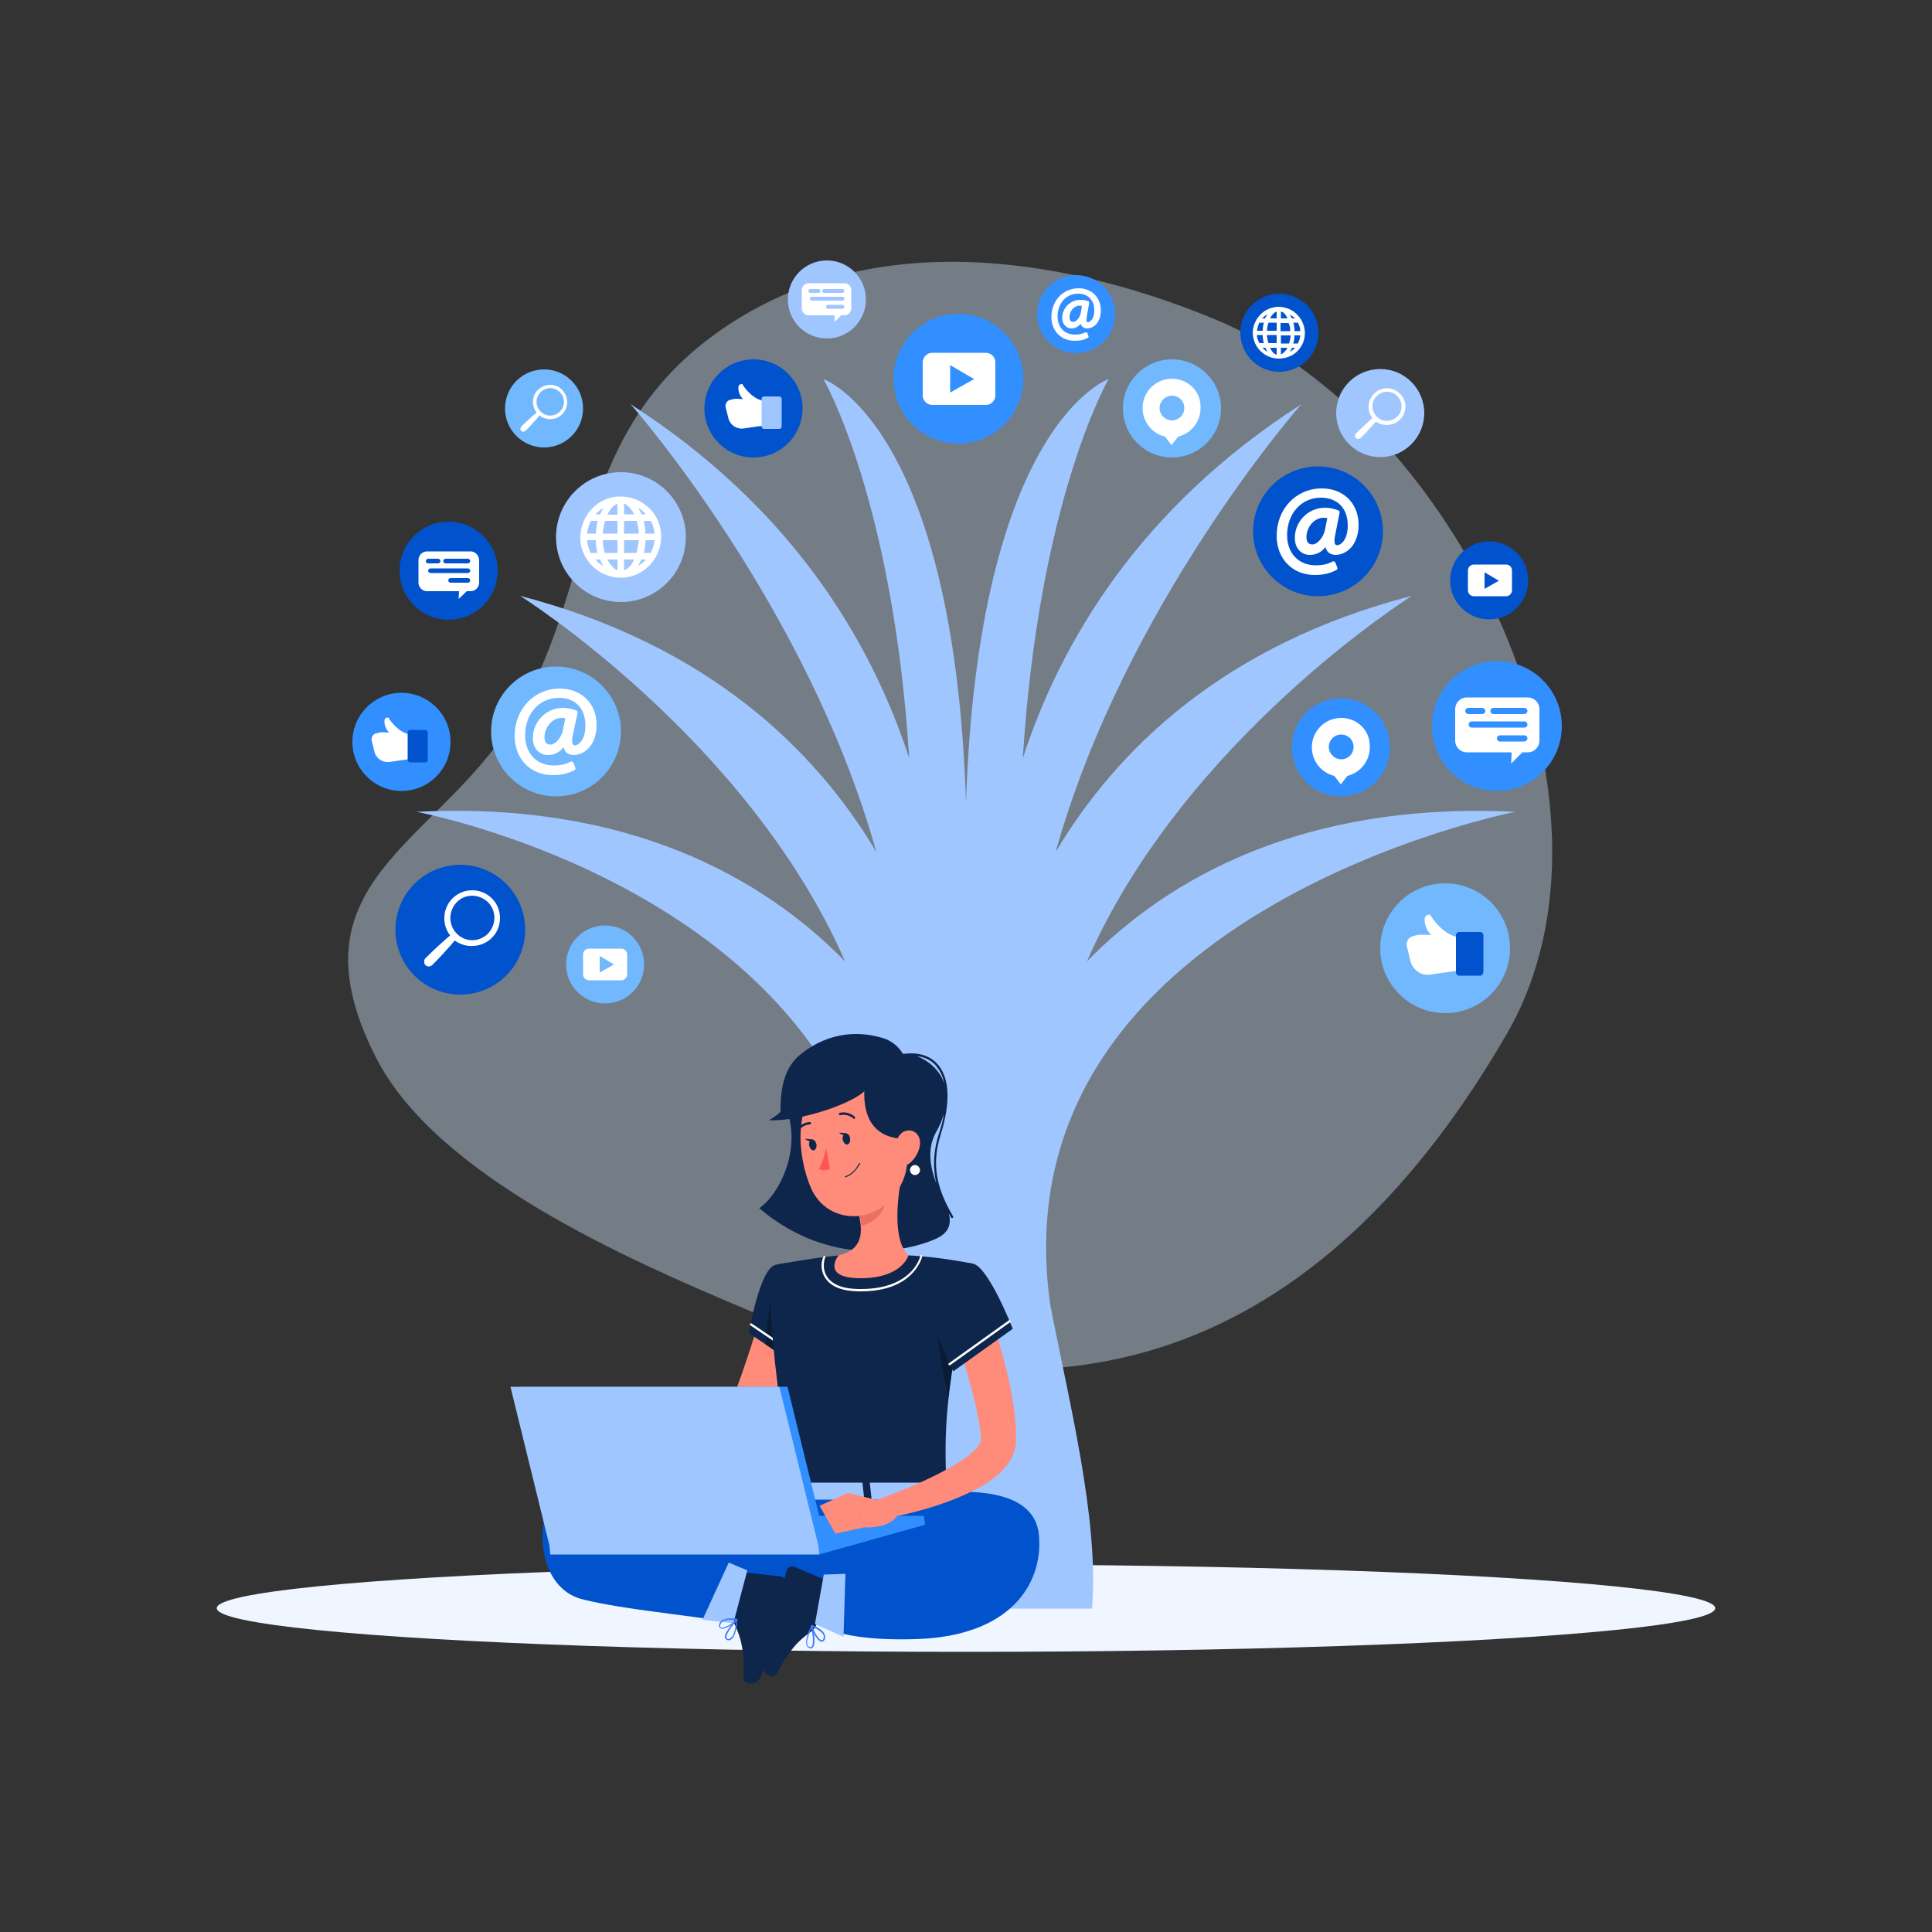 <?xml version="1.0" encoding="utf-8"?>
<!-- Generator: Adobe Illustrator 26.0.1, SVG Export Plug-In . SVG Version: 6.00 Build 0)  -->
<svg version="1.1" id="Layer_1" xmlns="http://www.w3.org/2000/svg" xmlns:xlink="http://www.w3.org/1999/xlink" x="0px" y="0px"
	 viewBox="0 0 500 500" style="enable-background:new 0 0 500 500;" xml:space="preserve">
<rect x="0" y="0" width="500" height="500" fill="#333333" stroke="none"/>
<style type="text/css">
	.st0{opacity:0.4;fill:#D4E8FF;enable-background:new    ;}
	.st1{fill:#F0F6FF;}
	.st2{fill:#9FC6FF;}
	.st3{fill:#0053CC;}
	.st4{fill:#FFFFFF;}
	.st5{fill:#71B8FF;}
	.st6{fill:#318FFF;}
	.st7{fill:#FF8B7B;}
	.st8{fill:#0F264C;}
	.st9{fill:#0A1B35;}
	.st10{fill:#EA7063;}
	.st11{fill:#407BFF;}
	.st12{fill:#FF5652;}
</style>
<g id="Background_1">
	<path class="st0" d="M314.6,82.7c-41.9-17.4-92.9-24.1-131.2,5c-35.7,27.2-29.2,65-50.7,99.1c-20.3,32.2-58.4,41.5-35.5,86.7
		c15.6,30.9,65.5,52.5,95.5,65.2C278.8,375.2,344,347,390,267.5C424.5,207.8,377.8,108.9,314.6,82.7z"/>
</g>
<g id="Objects">
	<g>
		<ellipse class="st1" cx="250" cy="416.2" rx="193.9" ry="11.3"/>
		<g>
			<g>
				<path class="st2" d="M392.2,210.1c-54.7-2.7-89.8,17.1-110.9,38.7c25.2-57.6,84.1-94.6,84.1-94.6
					c-48.7,12.6-76.5,39.9-92.2,66.3c17.9-64.1,63.6-115.9,63.6-115.9c-42,27-62.3,61.6-72.1,91.6c4.2-67.1,22.2-98.1,22.2-98.1
					s-33.6,11.5-36.9,109.5c-3.2-98-36.9-109.5-36.9-109.5s18,31,22.2,98.1c-9.8-30-30.1-64.6-72.1-91.6c0,0,45.7,51.8,63.6,115.9
					c-15.7-26.4-43.5-53.6-92.2-66.3c0,0,58.9,37,84.1,94.6c-21.1-21.6-56.2-41.5-110.9-38.7c0,0,127.4,23.7,121.1,128.6
					c-2,33.8-9.7,56-15.4,77.6H250h32.6c2-22.9-6.3-55-10.8-78.7C257.5,236.3,392.2,210.1,392.2,210.1z"/>
				<g>
					<g>
						
							<ellipse transform="matrix(0.323 -0.946 0.946 0.323 -146.979 275.655)" class="st3" cx="119.2" cy="240.6" rx="16.8" ry="16.8"/>
						<path class="st4" d="M127.3,242.7c2.8-2.8,2.8-7.4,0-10.2s-7.4-2.8-10.2,0c-2.6,2.6-2.8,6.8-0.6,9.6c-0.5,0.4-1,0.8-1.4,1.2
							c-0.7,0.6-1.3,1.2-2,1.8c-0.6,0.6-1.3,1.2-1.9,1.8c-0.3,0.3-0.6,0.6-0.9,0.9c-0.2,0.1-0.3,0.3-0.4,0.5
							c-0.1,0.1-0.1,0.2-0.1,0.4c0,0.1,0,0.3,0,0.4c0,0.5,0.5,1,1,1c0.2,0,0.3,0,0.4,0s0.2-0.1,0.3-0.1c0.2-0.1,0.4-0.2,0.5-0.4
							c0.3-0.3,0.6-0.6,0.9-0.9c0.6-0.6,1.2-1.3,1.8-1.9c0.6-0.7,1.2-1.3,1.8-2c0.4-0.5,0.8-0.9,1.2-1.4
							C120.5,245.5,124.7,245.3,127.3,242.7z M118.2,241.6c-2.2-2.2-2.2-5.8,0-8.1s5.8-2.2,8.1,0c2.2,2.2,2.2,5.8,0,8.1
							C124,243.9,120.4,243.9,118.2,241.6z"/>
					</g>
					<g>
						<circle class="st2" cx="357.2" cy="106.9" r="11.4"/>
						<path class="st4" d="M362.3,108.6c1.9-1.9,1.9-4.9,0-6.7c-1.9-1.9-4.9-1.9-6.7,0c-1.7,1.7-1.9,4.5-0.4,6.3
							c-0.3,0.2-0.6,0.5-0.9,0.8c-0.4,0.4-0.9,0.8-1.3,1.2c-0.4,0.4-0.9,0.8-1.3,1.2c-0.2,0.2-0.4,0.4-0.6,0.6
							c-0.1,0.1-0.2,0.2-0.3,0.4c0,0.1-0.1,0.1-0.1,0.2s0,0.2,0,0.3c0,0.4,0.3,0.6,0.7,0.7c0.1,0,0.2,0,0.3,0c0.1,0,0.2,0,0.2-0.1
							c0.1-0.1,0.3-0.2,0.4-0.3c0.2-0.2,0.4-0.4,0.6-0.6c0.4-0.4,0.8-0.8,1.2-1.3c0.4-0.4,0.8-0.9,1.2-1.3c0.3-0.3,0.5-0.6,0.8-0.9
							C357.8,110.4,360.6,110.3,362.3,108.6z M356.3,107.8c-1.5-1.5-1.5-3.9,0-5.3c1.5-1.5,3.9-1.5,5.3,0c1.5,1.5,1.5,3.9,0,5.3
							C360.1,109.3,357.7,109.3,356.3,107.8z"/>
					</g>
					<g>
						<ellipse class="st5" cx="140.8" cy="105.7" rx="10.1" ry="10.1"/>
						<path class="st4" d="M145.5,107.2c1.7-1.7,1.7-4.5,0-6.3s-4.5-1.7-6.3,0c-1.6,1.6-1.7,4.2-0.3,5.9c-0.3,0.2-0.6,0.5-0.9,0.7
							c-0.4,0.4-0.8,0.7-1.2,1.1s-0.8,0.7-1.2,1.1c-0.2,0.2-0.4,0.4-0.6,0.6c-0.1,0.1-0.2,0.2-0.2,0.3c0,0.1-0.1,0.1-0.1,0.2
							s0,0.2,0,0.3c0,0.3,0.3,0.6,0.6,0.6c0.1,0,0.2,0,0.3,0s0.1,0,0.2-0.1c0.1-0.1,0.2-0.1,0.3-0.2c0.2-0.2,0.4-0.4,0.6-0.6
							c0.4-0.4,0.8-0.8,1.1-1.2c0.4-0.4,0.7-0.8,1.1-1.2c0.2-0.3,0.5-0.6,0.7-0.9C141.4,108.9,143.9,108.8,145.5,107.2z
							 M139.9,106.5c-1.4-1.4-1.4-3.6,0-5s3.6-1.4,5,0s1.4,3.6,0,5S141.3,107.9,139.9,106.5z"/>
					</g>
					<g>
						<ellipse class="st5" cx="143.9" cy="189.3" rx="16.8" ry="16.8"/>
						<path class="st4" d="M149.5,184.4c0-0.2-0.1-0.4-0.3-0.5c-1-0.4-2.2-0.7-3.5-0.7c-4.3,0-7.8,3.5-7.8,7.8
							c0,2.9,1.9,4.4,3.8,4.4c1.7,0,3-0.6,4.1-2c0.2,0.5,0.4,0.9,0.6,1.2c0.5,0.5,1.2,0.8,2,0.8c3,0,6-2.7,6-7.8
							c0-5.5-3.9-9.4-9.5-9.4c-6.7,0-11.7,5.3-11.7,12.3c0,5.9,4.1,10.1,9.8,10.1c2.3,0,4-0.4,5.7-1.3c0.2-0.1,0.3-0.4,0.2-0.6
							l-0.5-1.3c-0.1-0.1-0.2-0.2-0.3-0.3s-0.3,0-0.4,0c-1.2,0.7-2.7,1-4.4,1c-4.4,0-7.4-3.1-7.4-7.8c0-5.6,3.7-9.7,8.7-9.7
							c4.3,0,6.9,2.7,6.9,7.2c0,1.9-0.5,3.6-1.5,4.5c-0.4,0.4-0.9,0.6-1.3,0.6c-0.2,0-0.3-0.1-0.4-0.2c-0.2-0.2-0.4-0.9,0-2.7
							L149.5,184.4z M145.3,185.8c0.3,0,0.7,0,1,0.1l-0.6,3c-0.3,1.7-1.8,3.8-3.3,3.8c-1.3,0-1.5-1.2-1.5-1.8
							C140.9,188.1,143,185.8,145.3,185.8z"/>
					</g>
					<g>
						<circle class="st6" cx="278.5" cy="81.3" r="10.1"/>
						<path class="st4" d="M281.9,78.3c0-0.1,0-0.3-0.2-0.3c-0.6-0.3-1.4-0.4-2.1-0.4c-2.6,0-4.7,2.1-4.7,4.7c0,1.7,1.2,2.7,2.3,2.7
							c1,0,1.8-0.4,2.5-1.2c0.1,0.3,0.2,0.6,0.4,0.7c0.3,0.3,0.7,0.5,1.2,0.5c1.8,0,3.6-1.6,3.6-4.7c0-3.3-2.4-5.7-5.7-5.7
							c-4.1,0-7.1,3.2-7.1,7.5c0,3.5,2.5,6.1,6,6.1c1.4,0,2.4-0.2,3.5-0.8c0.1-0.1,0.2-0.2,0.1-0.4l-0.3-0.8c0-0.1-0.1-0.1-0.2-0.2
							c-0.1,0-0.2,0-0.3,0c-0.7,0.4-1.7,0.6-2.7,0.6c-2.7,0-4.5-1.9-4.5-4.7c0-3.4,2.2-5.9,5.3-5.9c2.6,0,4.2,1.7,4.2,4.3
							c0,1.2-0.3,2.2-0.9,2.7c-0.3,0.2-0.5,0.4-0.8,0.4c-0.1,0-0.2-0.1-0.2-0.1c-0.1-0.1-0.2-0.5,0-1.6L281.9,78.3z M279.4,79.1
							c0.2,0,0.4,0,0.6,0.1l-0.3,1.8c-0.2,1.1-1.1,2.3-2,2.3c-0.8,0-0.9-0.7-0.9-1.1C276.7,80.5,278,79.1,279.4,79.1z"/>
					</g>
					<g>
						<ellipse class="st3" cx="341.1" cy="137.5" rx="16.8" ry="16.8"/>
						<path class="st4" d="M346.7,132.6c0-0.2-0.1-0.4-0.3-0.5c-1-0.4-2.2-0.7-3.5-0.7c-4.3,0-7.8,3.5-7.8,7.8
							c0,2.9,1.9,4.4,3.8,4.4c1.7,0,3-0.6,4.1-2c0.2,0.5,0.4,0.9,0.6,1.2c0.5,0.5,1.2,0.8,2,0.8c3,0,6-2.7,6-7.8
							c0-5.5-3.9-9.4-9.5-9.4c-6.7,0-11.7,5.3-11.7,12.3c0,5.9,4.1,10.1,9.8,10.1c2.3,0,4-0.4,5.7-1.3c0.2-0.1,0.3-0.4,0.2-0.6
							l-0.5-1.3c-0.1-0.1-0.2-0.2-0.3-0.3s-0.3,0-0.4,0c-1.2,0.7-2.7,1-4.4,1c-4.4,0-7.4-3.1-7.4-7.8c0-5.6,3.7-9.7,8.7-9.7
							c4.3,0,7,2.7,7,7.2c0,1.9-0.5,3.6-1.5,4.5c-0.4,0.4-0.9,0.6-1.3,0.6c-0.2,0-0.3-0.1-0.4-0.2c-0.2-0.2-0.4-0.9,0-2.7
							L346.7,132.6z M342.5,134c0.3,0,0.7,0,1,0.1l-0.6,3c-0.3,1.7-1.8,3.8-3.3,3.8c-1.3,0-1.5-1.2-1.5-1.8
							C338.1,136.3,340.2,134,342.5,134z"/>
					</g>
					<g>
						<ellipse class="st2" cx="160.7" cy="139" rx="16.8" ry="16.8"/>
						<path class="st4" d="M171.1,139C171.1,138.9,171.1,138.9,171.1,139c0-0.6,0-1.1-0.1-1.7c-0.4-2.8-1.9-5.2-4.2-6.8
							c-1.7-1.3-3.8-1.9-5.9-2c-0.1,0-0.1,0-0.2,0l0,0l0,0c-0.1,0-0.2,0-0.3,0c-0.5,0-0.9,0-1.4,0.1c-5.1,0.8-8.7,5.3-8.8,10.3
							c0,0,0,0,0,0.1c0,0,0,0,0,0.1c0,0.5,0,1.1,0.1,1.6c0.8,5.1,5.3,8.8,10.3,8.8l0,0l0,0c0.5,0,1.1,0,1.7-0.1
							C167.4,148.5,171.1,144,171.1,139L171.1,139z M168.4,143.1h-1.8c0.3-1,0.4-2.1,0.5-3.3h2.3C169.3,141,168.9,142.1,168.4,143.1
							z M152.9,134.8h1.8c-0.3,1-0.4,2.1-0.5,3.3h-2.3C152.1,136.9,152.4,135.8,152.9,134.8z M165.3,137.5c0,0.2,0,0.4,0,0.6h-3.8
							v-3.3h3.3C165,135.7,165.2,136.6,165.3,137.5z M161.5,133.1v-2.8c0.2,0.1,0.5,0.2,0.7,0.4c0.7,0.5,1.4,1.4,1.9,2.4
							L161.5,133.1L161.5,133.1z M159.8,130.4v2.8h-2.6C157.9,131.7,158.8,130.7,159.8,130.4z M159.8,134.8v3.3H156
							c0.1-1.2,0.3-2.3,0.6-3.3H159.8z M152,140.4c0-0.2,0-0.4-0.1-0.6h2.3c0,0.3,0,0.5,0,0.8c0.1,0.9,0.2,1.7,0.4,2.5h-1.8
							C152.5,142.3,152.2,141.4,152,140.4z M156,140.4c0-0.2,0-0.4,0-0.6h3.8v3.3h-3.3C156.3,142.3,156.1,141.4,156,140.4z
							 M159.8,144.8v2.8c-0.2-0.1-0.5-0.2-0.7-0.4c-0.7-0.5-1.4-1.4-1.9-2.4L159.8,144.8L159.8,144.8z M161.5,147.6v-2.8h2.6
							C163.5,146.2,162.6,147.2,161.5,147.6z M161.5,143.1v-3.3h3.8c-0.1,1.2-0.3,2.3-0.6,3.3H161.5z M167,138.1c0-0.3,0-0.5,0-0.8
							c-0.1-0.9-0.2-1.7-0.4-2.5h1.8c0.5,0.8,0.8,1.8,0.9,2.7c0,0.2,0,0.4,0.1,0.6H167L167,138.1z M167.2,133.1H166
							c-0.2-0.6-0.5-1.2-0.9-1.7c0.2,0.1,0.4,0.3,0.7,0.4C166.3,132.2,166.8,132.7,167.2,133.1z M156.2,131.4
							c-0.3,0.5-0.6,1.1-0.9,1.7h-1.2C154.7,132.5,155.4,131.9,156.2,131.4z M154.1,144.8h1.2c0.3,0.6,0.5,1.2,0.9,1.7
							C155.4,146.1,154.7,145.5,154.1,144.8z M165.1,146.5c0.3-0.5,0.6-1.1,0.9-1.7h1.2C166.6,145.5,165.9,146,165.1,146.5z"/>
					</g>
					<g>
						
							<ellipse transform="matrix(0.229 -0.974 0.974 0.229 171.246 388.746)" class="st3" cx="331" cy="86.3" rx="10.1" ry="10.1"/>
						<path class="st4" d="M337.7,86.2L337.7,86.2c0-0.4,0-0.7-0.1-1.1c-0.3-1.8-1.3-3.3-2.7-4.4c-1.1-0.8-2.4-1.2-3.8-1.3H331l0,0
							l0,0c-0.1,0-0.1,0-0.2,0c-0.3,0-0.6,0-0.9,0.1c-3.3,0.5-5.6,3.4-5.7,6.6l0,0l0,0c0,0.3,0,0.7,0.1,1c0.5,3.3,3.4,5.7,6.6,5.7
							l0,0l0,0c0.4,0,0.7,0,1.1-0.1C335.3,92.3,337.7,89.5,337.7,86.2L337.7,86.2z M335.9,88.9h-1.2c0.2-0.7,0.3-1.4,0.3-2.1h1.5
							C336.5,87.5,336.2,88.2,335.9,88.9z M325.9,83.5h1.2c-0.2,0.7-0.3,1.4-0.3,2.1h-1.5C325.4,84.9,325.6,84.2,325.9,83.5z
							 M333.9,85.3c0,0.1,0,0.3,0,0.4h-2.5v-2.1h2.1C333.7,84.1,333.9,84.6,333.9,85.3z M331.5,82.4v-1.8c0.2,0.1,0.3,0.1,0.5,0.2
							c0.5,0.3,0.9,0.9,1.2,1.6L331.5,82.4L331.5,82.4z M330.4,80.6v1.8h-1.7C329.1,81.5,329.7,80.9,330.4,80.6z M330.4,83.5v2.1
							h-2.5c0-0.8,0.2-1.5,0.4-2.1H330.4z M325.3,87.1c0-0.1,0-0.2,0-0.4h1.5c0,0.2,0,0.3,0,0.5c0.1,0.6,0.1,1.1,0.3,1.6h-1.2
							C325.7,88.3,325.4,87.7,325.3,87.1z M327.9,87.1c0-0.1,0-0.3,0-0.4h2.5v2.1h-2.1C328.1,88.3,328,87.8,327.9,87.1z M330.4,90
							v1.8c-0.2-0.1-0.3-0.1-0.5-0.2c-0.5-0.3-0.9-0.9-1.2-1.6C328.7,90,330.4,90,330.4,90z M331.5,91.7V90h1.7
							C332.7,90.9,332.1,91.5,331.5,91.7z M331.5,88.9v-2.1h2.5c0,0.8-0.2,1.5-0.4,2.1H331.5z M335,85.6c0-0.2,0-0.3,0-0.5
							c-0.1-0.6-0.1-1.1-0.3-1.6h1.2c0.3,0.5,0.5,1.1,0.6,1.8c0,0.1,0,0.2,0,0.4H335V85.6z M335.1,82.4h-0.8
							c-0.2-0.4-0.3-0.8-0.6-1.1c0.1,0.1,0.3,0.2,0.4,0.3C334.6,81.9,334.9,82.1,335.1,82.4z M328,81.3c-0.2,0.3-0.4,0.7-0.6,1.1
							h-0.8C327.1,82,327.5,81.6,328,81.3z M326.7,90h0.8c0.2,0.4,0.3,0.8,0.6,1.1C327.5,90.8,327.1,90.4,326.7,90z M333.8,91.1
							c0.2-0.3,0.4-0.7,0.6-1.1h0.8C334.8,90.4,334.3,90.8,333.8,91.1z"/>
					</g>
					<g>
						<ellipse class="st6" cx="387.4" cy="187.9" rx="16.8" ry="16.8"/>
						<g>
							<path class="st4" d="M395.4,180.5h-15.8c-1.7,0-3,1.4-3,3v8.2c0,1.7,1.4,3,3,3h11.6l-0.1,2.9l2.9-2.9h1.4c1.7,0,3-1.4,3-3
								v-8.2C398.4,181.8,397,180.5,395.4,180.5z M379.2,184c0-0.5,0.4-0.8,0.8-0.8h3.6c0.5,0,0.8,0.4,0.8,0.8
								c0,0.5-0.4,0.8-0.8,0.8H380C379.6,184.8,379.2,184.4,379.2,184z M394.5,191.9h-6.3c-0.5,0-0.8-0.4-0.8-0.8
								c0-0.5,0.4-0.8,0.8-0.8h6.3c0.5,0,0.8,0.4,0.8,0.8S394.9,191.9,394.5,191.9z M394.5,188.3h-13.6c-0.5,0-0.8-0.4-0.8-0.8
								c0-0.5,0.4-0.8,0.8-0.8h13.6c0.5,0,0.8,0.4,0.8,0.8C395.3,188,394.9,188.3,394.5,188.3z M394.5,184.8h-8
								c-0.5,0-0.8-0.4-0.8-0.8c0-0.5,0.4-0.8,0.8-0.8h8c0.5,0,0.8,0.4,0.8,0.8C395.3,184.4,394.9,184.8,394.5,184.8z"/>
						</g>
					</g>
					<g>
						<ellipse class="st3" cx="116.1" cy="147.7" rx="12.7" ry="12.7"/>
						<g>
							<path class="st4" d="M121.8,142.7h-11.3c-1.2,0-2.2,1-2.2,2.2v5.9c0,1.2,1,2.2,2.2,2.2h8.3l-0.1,2l2.1-2h1
								c1.2,0,2.2-1,2.2-2.2v-5.9C123.9,143.6,122.9,142.7,121.8,142.7z M110.2,145.2c0-0.3,0.3-0.6,0.6-0.6h2.6
								c0.3,0,0.6,0.3,0.6,0.6s-0.3,0.6-0.6,0.6h-2.6C110.4,145.8,110.2,145.5,110.2,145.2z M121.1,150.8h-4.5
								c-0.3,0-0.6-0.3-0.6-0.6s0.3-0.6,0.6-0.6h4.5c0.3,0,0.6,0.3,0.6,0.6S121.4,150.8,121.1,150.8z M121.1,148.3h-9.7
								c-0.3,0-0.6-0.3-0.6-0.6s0.3-0.6,0.6-0.6h9.7c0.3,0,0.6,0.3,0.6,0.6S121.4,148.3,121.1,148.3z M121.1,145.8h-5.8
								c-0.3,0-0.6-0.3-0.6-0.6s0.3-0.6,0.6-0.6h5.8c0.3,0,0.6,0.3,0.6,0.6S121.4,145.8,121.1,145.8z"/>
						</g>
					</g>
					<g>
						<ellipse class="st2" cx="214" cy="77.5" rx="10.1" ry="10.1"/>
						<g>
							<path class="st4" d="M218.5,73.3h-9.2c-1,0-1.8,0.8-1.8,1.8v4.7c0,1,0.8,1.8,1.8,1.8h6.7v1.7l1.7-1.7h0.8
								c1,0,1.8-0.8,1.8-1.8V75C220.3,74.1,219.5,73.3,218.5,73.3z M209.2,75.3c0-0.3,0.2-0.5,0.5-0.5h2.1c0.3,0,0.5,0.2,0.5,0.5
								s-0.2,0.5-0.5,0.5h-2.1C209.4,75.8,209.2,75.5,209.2,75.3z M218,79.9h-3.7c-0.3,0-0.5-0.2-0.5-0.5s0.2-0.5,0.5-0.5h3.7
								c0.3,0,0.5,0.2,0.5,0.5C218.5,79.7,218.3,79.9,218,79.9z M218,77.8h-7.9c-0.3,0-0.5-0.2-0.5-0.5s0.2-0.5,0.5-0.5h7.9
								c0.3,0,0.5,0.2,0.5,0.5C218.5,77.6,218.3,77.8,218,77.8z M218,75.8h-4.7c-0.3,0-0.5-0.2-0.5-0.5s0.2-0.5,0.5-0.5h4.7
								c0.3,0,0.5,0.2,0.5,0.5C218.5,75.5,218.3,75.8,218,75.8z"/>
						</g>
					</g>
					<g>
						<ellipse class="st5" cx="374" cy="245.4" rx="16.8" ry="16.8"/>
						<g>
							<path class="st4" d="M376.7,242.4c-4.1-1.2-6.6-5.7-6.6-5.7s-1.3-0.1-1.4,1.1c-0.1,2.1,1,3.5,1.7,4.2l-2-0.1
								c-0.7,0-1.4,0-2.1,0.2l-0.7,0.2c-1.1,0.3-1.8,1.5-1.5,2.6l0.9,3.8c0.3,1.2,1.1,2.3,2.1,2.9c0.9,0.6,2.1,0.8,3.2,0.6
								c2-0.3,5.1-0.7,5.6-0.8l0,0l1.4-0.1l0.5-8.6L376.7,242.4z"/>
							<path class="st3" d="M383.1,252.5h-5.5c-0.4,0-0.8-0.4-0.8-0.8V242c0-0.4,0.4-0.8,0.8-0.8h5.5c0.4,0,0.8,0.4,0.8,0.8v9.7
								C383.8,252.1,383.5,252.5,383.1,252.5z"/>
						</g>
					</g>
					<g>
						<ellipse class="st6" cx="103.9" cy="192" rx="12.7" ry="12.7"/>
						<g>
							<path class="st4" d="M105.4,189.9c-3-0.9-4.9-4.2-4.9-4.2s-1-0.1-1,0.8c-0.1,1.5,0.7,2.6,1.2,3.1l-1.4-0.1
								c-0.5,0-1,0-1.5,0.2l-0.5,0.1c-0.8,0.2-1.3,1.1-1.1,1.9l0.7,2.8c0.2,0.9,0.8,1.7,1.6,2.2c0.7,0.4,1.5,0.6,2.3,0.5
								c1.5-0.2,3.8-0.6,4.2-0.6l0,0l1-0.1l0.4-6.3L105.4,189.9z"/>
							<path class="st3" d="M110.1,197.3h-4c-0.3,0-0.6-0.3-0.6-0.6v-7.2c0-0.3,0.3-0.6,0.6-0.6h4c0.3,0,0.6,0.3,0.6,0.6v7.2
								C110.7,197.1,110.4,197.3,110.1,197.3z"/>
						</g>
					</g>
					<g>
						<ellipse class="st3" cx="195" cy="105.7" rx="12.7" ry="12.7"/>
						<g>
							<path class="st4" d="M197,103.6c-3-0.9-4.9-4.2-4.9-4.2s-1-0.1-1,0.8c-0.1,1.5,0.7,2.6,1.2,3.1l-1.4-0.1c-0.5,0-1,0-1.5,0.2
								l-0.5,0.1c-0.8,0.2-1.3,1.1-1.1,1.9l0.7,2.8c0.2,0.9,0.8,1.7,1.6,2.2c0.7,0.4,1.5,0.6,2.3,0.5c1.5-0.2,3.8-0.6,4.2-0.6l0,0
								l1-0.1l0.4-6.3L197,103.6z"/>
							<path class="st2" d="M201.7,111h-4c-0.3,0-0.6-0.3-0.6-0.6v-7.2c0-0.3,0.3-0.6,0.6-0.6h4c0.3,0,0.6,0.3,0.6,0.6v7.2
								C202.3,110.7,202,111,201.7,111z"/>
						</g>
					</g>
					<g>
						
							<ellipse transform="matrix(0.16 -0.987 0.987 0.16 111.624 327.199)" class="st6" cx="248.1" cy="98" rx="16.8" ry="16.8"/>
						<path class="st4" d="M255.1,91.3h-13.8c-1.4,0-2.5,1.1-2.5,2.5v8.5c0,1.4,1.1,2.5,2.5,2.5h13.8c1.4,0,2.5-1.1,2.5-2.5v-8.5
							C257.6,92.4,256.5,91.3,255.1,91.3z M245.9,101.6v-7.1l6.2,3.6L245.9,101.6z"/>
					</g>
					<g>
						<circle class="st3" cx="385.4" cy="150.2" r="10.1"/>
						<path class="st4" d="M389.8,146.1h-8.4c-0.8,0-1.5,0.7-1.5,1.5v5.2c0,0.8,0.7,1.5,1.5,1.5h8.4c0.8,0,1.5-0.7,1.5-1.5v-5.2
							C391.3,146.8,390.6,146.1,389.8,146.1z M384.2,152.4v-4.3l3.7,2.2L384.2,152.4z"/>
					</g>
					<g>
						<ellipse class="st5" cx="156.6" cy="249.6" rx="10.1" ry="10.1"/>
						<path class="st4" d="M160.8,245.5h-8.4c-0.8,0-1.5,0.7-1.5,1.5v5.2c0,0.8,0.7,1.5,1.5,1.5h8.4c0.8,0,1.5-0.7,1.5-1.5V247
							C162.3,246.2,161.6,245.5,160.8,245.5z M155.2,251.7v-4.3l3.7,2.2L155.2,251.7z"/>
					</g>
					<g>
						
							<ellipse transform="matrix(0.707 -0.707 0.707 0.707 -35.111 302.085)" class="st6" cx="347.1" cy="193.4" rx="12.7" ry="12.7"/>
						<path class="st4" d="M347.1,185.8c-4.2,0-7.6,3.4-7.6,7.6c0,3.6,2.5,6.6,5.8,7.4l1.7,2.2l1.7-2.2l0,0c3.3-0.8,5.8-3.8,5.8-7.4
							C354.7,189.1,351.3,185.8,347.1,185.8z M347.1,196.5c-1.7,0-3.2-1.4-3.2-3.2s1.4-3.2,3.2-3.2s3.2,1.4,3.2,3.2
							S348.9,196.5,347.1,196.5z"/>
					</g>
					<g>
						<ellipse class="st5" cx="303.3" cy="105.7" rx="12.7" ry="12.7"/>
						<path class="st4" d="M303.3,98c-4.2,0-7.6,3.4-7.6,7.6c0,3.6,2.5,6.6,5.8,7.4l1.7,2.2l1.7-2.2l0,0c3.3-0.8,5.8-3.8,5.8-7.4
							C310.9,101.4,307.5,98,303.3,98z M303.3,108.8c-1.7,0-3.2-1.4-3.2-3.2c0-1.7,1.4-3.2,3.2-3.2s3.2,1.4,3.2,3.2
							S305,108.8,303.3,108.8z"/>
					</g>
				</g>
			</g>
			<g>
				<g>
					<path class="st7" d="M207.4,339.9c-0.2,0.8-0.3,1.4-0.4,2.1l-0.5,2c-0.3,1.3-0.7,2.6-1.1,3.9c-0.8,2.6-1.7,5.1-2.7,7.6
						c-0.9,2.5-2,4.9-3.1,7.3c-0.5,1.2-1.1,2.4-1.7,3.6l-0.4,0.9l-0.2,0.5c-0.1,0.2-0.2,0.5-0.4,0.7c-0.5,0.9-1.2,1.7-1.9,2.4
						c-1.4,1.4-2.9,2.3-4.3,3c-1.4,0.7-2.9,1.2-4.3,1.7c-2.8,0.8-5.6,1.3-8.3,1.6c-5.5,0.6-10.7,0.5-16.1,0l0.1-5
						c2.4-0.3,5-0.5,7.5-1c2.5-0.4,4.9-0.8,7.3-1.4c2.4-0.6,4.7-1.2,6.8-2.1c2.1-0.8,3.9-2,4.8-3c0.2-0.2,0.3-0.5,0.4-0.7l0.5-1.4
						c0.5-1.2,0.9-2.4,1.3-3.5c0.9-2.4,1.7-4.7,2.5-7.1s1.6-4.8,2.3-7.1c0.4-1.2,0.7-2.4,1-3.6l0.5-1.8l0.4-1.6L207.4,339.9z"/>
					<path class="st8" d="M200.6,327.4c-4,1-6.8,17.6-6.8,17.6l11.1,7.5c0,0,10.6-16.7,7.5-21.1
						C209.2,326.8,206.5,325.9,200.6,327.4z"/>
					<path class="st9" d="M200.2,333.4l8.6,2l0.8,8.4c-2.3,4.6-4.8,8.7-4.8,8.7l-6.7-4.6C198.4,344.1,199.1,336,200.2,333.4z"/>
					<path class="st4" d="M206.1,351c-0.1,0-0.1,0-0.1,0l-11.8-8c-0.1-0.1-0.2-0.2-0.1-0.4c0.1-0.1,0.2-0.2,0.4-0.1l11.8,8
						c0.1,0.1,0.2,0.2,0.1,0.4C206.2,351,206.1,351,206.1,351z"/>
					<path class="st7" d="M163.5,372.2l-6.9-7l-0.9,9.9c0,0,5.2,3.5,8.8,1.6L163.5,372.2z"/>
					<polygon class="st7" points="148.5,364.1 148.2,372.4 155.7,375.1 156.6,365.2 					"/>
					<path class="st8" d="M200.6,327.4c0,0-4.7,1.6,4.7,58.9c15.7,0,32,0,39.7,0c-0.7-16.1-0.7-26.1,7-59.2c0,0-8.3-1.8-16.8-2.2
						c-6.7-0.3-12.1-0.5-18,0C209.4,325.6,200.6,327.4,200.6,327.4z"/>
					<path class="st9" d="M242.6,342.5l5.1,4.4c-1.1,5.8-1.8,10.6-2.3,14.9C244.5,357.4,242.1,345.8,242.6,342.5z"/>
					<path class="st8" d="M246.7,314.9c-3.1-5.4-6.2-12-3.3-21.1c3.3-10.5,1.5-15.7-0.6-18.2c-1.9-2.3-4.9-3.3-8.5-2.9
						c-3.4,0.1-5.1,2.4-5.1,2.4s-15.5,1.3-25.4,12.7c3.2,9.3-1.4,20.6-7.3,24.9c18.8,15.9,38.9,10.9,45.5,8c3.2-1.4,4.3-3.4,3.6-6.6
						c0.2,0.3,0.4,0.6,0.5,1c0,0.1,0.1,0.1,0.2,0.1h0.1C246.7,315.2,246.7,315.1,246.7,314.9z M242.4,276c0.8,1,1.6,2.4,2,4.5
						c-1.2-3.8-4.4-6.1-7.1-7.2C239.5,273.6,241.2,274.5,242.4,276z M242.2,293.1c1-1.7,1.6-3.3,2.1-4.8c-0.3,1.6-0.7,3.4-1.4,5.4
						c-1.5,4.8-1.4,8.9-0.6,12.5C240.7,302,239.9,297.3,242.2,293.1z"/>
					<path class="st4" d="M238.1,302.8c0,0.7-0.6,1.3-1.3,1.3s-1.3-0.6-1.3-1.3s0.6-1.3,1.3-1.3S238.1,302.2,238.1,302.8z"/>
					<path class="st4" d="M222.8,334.2c-1.9,0-7.6,0-9.6-4.1c-0.9-1.9-0.6-3.7-0.1-4.9c0.1-0.1,0.2-0.2,0.3-0.2s0.2,0.2,0.2,0.3
						c-0.4,1.1-0.7,2.8,0.1,4.5c1.8,3.8,7.3,3.8,9.1,3.8c12.8,0,15.1-7.7,15.2-8l0.2-0.6c0-0.1,0.2-0.2,0.3-0.2s0.2,0.2,0.2,0.3
						l-0.2,0.6C238.3,326.1,236,334.2,222.8,334.2z"/>
					<path class="st7" d="M233.3,304.6c-1.1,5.8-2.3,16.4,1.8,20.3c0,0-1.6,5.9-12.4,5.9c-10.4,0-5.7-5.9-5.7-5.9
						c6.5-1.5,6.3-6.3,5.2-10.8L233.3,304.6z"/>
					<path class="st10" d="M228.8,308.4l-6.5,5.6c0.3,1.1,0.5,2.1,0.6,3.2c2.5-0.4,5.9-3.1,6.1-5.7C229.1,310.3,229,309,228.8,308.4
						z"/>
					<path class="st7" d="M234,289.3c1.1,9.6,1.8,13.7-2.1,19.4c-5.9,8.6-18,7.9-22-1.2c-3.6-8.2-4.8-22.6,3.8-28
						C222.3,274.2,232.9,279.7,234,289.3z"/>
					<path class="st8" d="M224.8,281.1c-2.2,4.2-18.2,9.3-25.8,8.8c0,0,2.2-1.2,3-2.2c0-3.3,0-10.5,4.9-14.6
						c8.1-6.7,16.4-6,21.4-4.5c2.9,0.8,5.3,3.1,6.2,6l0.5,1.7L224.8,281.1z"/>
					<path class="st8" d="M228.2,277.8l-4.3,2.4c0,0-2.8,14.9,10.9,14.5C234.8,294.7,234.7,280,228.2,277.8z"/>
					<path class="st7" d="M238.1,296.1c-0.2,2-1.3,3.7-2.5,4.8c-1.9,1.6-3.8,0.2-4-2.1c-0.2-2.1,0.5-5.4,2.7-6.1
						C236.5,292,238.3,293.8,238.1,296.1z"/>
					<path class="st3" d="M268.9,397.5c-1-12.8-19.3-12.2-31.6-10.6c-0.6,0.1-1.1,0.2-1.7,0.2c-0.4-0.8-1.2-1.2-2.7-0.9
						c-10.1-0.2-23.6,0.2-23.6,0.2c-6.4-1.4-18.8-2.2-28.2-2.3c-8.9-0.1-21.3,0-27.8,1.9c-5.7,1.6-11.5,2.8-12.6,8s0.1,17.6,10.4,20
						c11.4,2.7,25.1,3.7,37.3,5.8c0,0,1.3-4.3,3.3-10.2l0.2,0.1h0.1c3.4,0.5,6.9,0.6,10.3,0.4c2.2-0.2,4.2,1.4,4.6,3.6l0,0
						c0.9,5.2,6.1,11.2,30.1,10.5C261.1,423.5,269.9,410.3,268.9,397.5z"/>
					<path class="st8" d="M189.8,418.2l2.8-10.6c0.1-0.4,0.5-0.6,0.8-0.6l8.7,1c0.9,0.1,1.5,1.1,1.3,2c-1,3.7-1.7,5.4-3,10.1
						c-0.8,2.9-2,8.9-3.1,12.8c-1,3.9-5,3.1-4.9,1.4c0.4-7.8-1-11.3-2.5-14.4C189.7,419.4,189.6,418.8,189.8,418.2z"/>
					<path class="st11" d="M188.6,424.5c-0.2,0-0.3,0-0.5-0.1s-0.4-0.3-0.5-0.5c-0.3-1.3,2.6-4.5,2.9-4.9c0-0.1,0.1-0.1,0.2,0
						c0.1,0,0.1,0.1,0.1,0.2c-0.1,1.6-0.4,4.4-1.6,5.1C189.1,424.4,188.9,424.5,188.6,424.5z M190.5,419.6c-1,1.1-2.7,3.4-2.5,4.2
						c0,0.1,0.1,0.2,0.2,0.3c0.3,0.1,0.6,0.1,0.8-0.1C189.8,423.6,190.3,421.9,190.5,419.6z"/>
					<polygon class="st2" points="189.8,420.1 193.4,406.4 188.6,404.4 181.8,419.2 					"/>
					<path class="st11" d="M186.9,421.5c-0.2,0-0.3,0-0.4-0.1c-0.2-0.1-0.5-0.3-0.4-0.9c0.1-0.5,0.3-0.8,0.7-1.1
						c1.3-0.9,3.9-0.5,4-0.4c0.1,0,0.1,0,0.1,0.1s0,0.1,0,0.2C190.1,420.1,188,421.5,186.9,421.5z M189.2,419.2
						c-0.8,0-1.6,0.1-2.2,0.5c-0.3,0.2-0.5,0.5-0.6,0.9c-0.1,0.5,0.1,0.6,0.2,0.6c0.7,0.3,2.8-0.9,3.8-1.9
						C190.1,419.2,189.7,419.2,189.2,419.2z"/>
					<path class="st8" d="M211.3,420.4l2.8-10.6c0.1-0.4-0.1-0.8-0.4-0.9l-8.1-3.4c-0.8-0.4-1.9,0.2-2.1,1.1
						c-0.9,3.7-1.2,5.6-2.4,10.2c-0.8,2.9-2.6,8.7-3.7,12.7c-1,3.9,2.8,5.2,3.6,3.7c3.6-7,6.5-9.3,9.3-11.2
						C210.8,421.5,211.1,421,211.3,420.4z"/>
					<path class="st11" d="M209.8,426.6h-0.1c-0.4-0.1-0.7-0.3-0.9-0.7c-0.6-1.2,0.5-3.8,1.2-5.3c0-0.1,0.1-0.1,0.2-0.1
						c0.1,0,0.1,0.1,0.1,0.1c0.1,0.5,1,4.7,0.1,5.7C210.2,426.6,210,426.6,209.8,426.6z M210,421.3c-0.5,1.2-1.5,3.5-1,4.5
						c0.1,0.3,0.4,0.4,0.7,0.5c0.1,0,0.3,0,0.3-0.1C210.7,425.6,210.3,422.8,210,421.3z"/>
					<path class="st11" d="M212.7,424.9C212.6,424.9,212.6,424.9,212.7,424.9c-1.2-0.1-2.6-2.8-2.8-4.1c0-0.1,0-0.1,0.1-0.2
						c0,0,0.1,0,0.2,0c0.1,0,2.6,0.9,3.2,2.3c0.2,0.4,0.2,0.9,0.1,1.3C213.2,424.8,212.9,424.9,212.7,424.9z M210.3,421
						c0.4,1.4,1.6,3.4,2.4,3.5c0.1,0,0.3,0,0.4-0.4c0.1-0.3,0.1-0.7,0-1C212.5,422.1,210.9,421.3,210.3,421z"/>
					<polygon class="st2" points="210.9,420.3 213.2,407.5 218.8,407.3 218.3,423.6 					"/>
					<path class="st8" d="M220,294.6c0.1,0.8-0.2,1.5-0.7,1.6s-1-0.5-1.2-1.2c-0.1-0.8,0.2-1.5,0.7-1.6
						C219.4,293.2,219.9,293.8,220,294.6z"/>
					<path class="st8" d="M211.3,296.1c0.1,0.8-0.2,1.5-0.7,1.6s-1-0.5-1.2-1.2c-0.1-0.8,0.2-1.5,0.7-1.6S211.1,295.4,211.3,296.1z"
						/>
					<path class="st8" d="M210.3,294.9l-2-0.2C208.4,294.7,209.6,296,210.3,294.9z"/>
					<path class="st12" d="M213.8,297.1c0,0-0.7,3.6-1.9,5.4c1.2,0.8,2.9,0,2.9,0L213.8,297.1z"/>
					<path class="st8" d="M218.8,304.7c-0.1,0-0.1,0-0.1-0.1s0-0.2,0.1-0.2c2.4-0.8,3.4-3.2,3.5-3.3c0-0.1,0.1-0.1,0.2-0.1
						c0.1,0,0.1,0.1,0.1,0.2C222.4,301.3,221.4,303.8,218.8,304.7L218.8,304.7z"/>
					<path class="st8" d="M221.1,289.6c-0.1,0-0.1,0-0.2-0.1c-1.6-1.4-3.3-0.9-3.4-0.9c-0.2,0-0.3,0-0.4-0.2c0-0.2,0-0.3,0.2-0.4
						c0.1,0,2.1-0.6,3.9,1c0.1,0.1,0.1,0.3,0,0.4C221.3,289.6,221.2,289.6,221.1,289.6z"/>
					<path class="st8" d="M206.3,292.9c-0.1,0-0.1,0-0.2-0.1c-0.1-0.1-0.2-0.3-0.1-0.4c1.4-2,3.5-2,3.6-2c0.2,0,0.3,0.1,0.3,0.3
						c0,0.2-0.2,0.3-0.3,0.3s-1.8,0-3,1.7C206.5,292.9,206.4,292.9,206.3,292.9z"/>
					<path class="st8" d="M219.1,293.3l-2-0.2C217.2,293.1,218.4,294.4,219.1,293.3z"/>
					<path class="st2" d="M245.5,384l0.3,3.5c0.1,0.3-0.2,0.6-0.6,0.6h-40.1c-0.4,0-0.7-0.2-0.7-0.4l-0.4-3.5c0-0.2,0.3-0.5,0.7-0.5
						h40.2C245.2,383.7,245.4,383.8,245.5,384z"/>
					<path class="st8" d="M240.1,388.5h1.1c0.2,0,0.4-0.1,0.4-0.2l-0.5-4.6c0-0.1-0.2-0.2-0.4-0.2h-1.1c-0.2,0-0.4,0.1-0.4,0.2
						l0.5,4.6C239.7,388.4,239.9,388.5,240.1,388.5z"/>
					<path class="st8" d="M208.1,388.5h1.1c0.2,0,0.4-0.1,0.4-0.2l-0.5-4.6c0-0.1-0.2-0.2-0.4-0.2h-1.1c-0.2,0-0.4,0.1-0.4,0.2
						l0.5,4.6C207.7,388.4,207.9,388.5,208.1,388.5z"/>
					<path class="st8" d="M224.1,388.5h1.1c0.2,0,0.4-0.1,0.4-0.2l-0.5-4.6c0-0.1-0.2-0.2-0.4-0.2h-1.1c-0.2,0-0.4,0.1-0.4,0.2
						l0.5,4.6C223.7,388.4,223.9,388.5,224.1,388.5z"/>
				</g>
				<g>
					<polygon class="st6" points="134.2,358.9 203.8,358.9 213.9,400 144.3,400 					"/>
					<polygon class="st6" points="169.5,392.3 212,402.3 239.4,394.6 239.1,392.3 					"/>
					<path class="st7" d="M255.7,338c1,2.9,1.9,5.8,2.7,8.7c0.8,2.9,1.6,5.9,2.3,8.8c0.7,3,1.3,6,1.7,9.1c0.2,1.6,0.4,3.2,0.5,4.8
						c0,0.8,0.1,1.7,0,2.6v0.7v0.4v0.5c-0.1,0.7-0.2,1.3-0.4,2c-0.8,2.5-2.3,4.1-3.6,5.5c-1.4,1.3-2.8,2.3-4.3,3.2
						c-2.9,1.7-5.8,3-8.7,4.1c-5.9,2.2-11.7,3.7-17.8,4.7l-1.2-4.9c5.4-2,10.9-4.2,16-6.8c2.5-1.3,5-2.7,7.1-4.2
						c1-0.8,2-1.6,2.7-2.4s1.1-1.6,1.2-1.9c0,0.1,0-1.5-0.2-2.7c-0.2-1.3-0.4-2.6-0.7-4c-0.5-2.7-1.2-5.5-2-8.3
						c-0.7-2.8-1.6-5.6-2.4-8.4c-0.8-2.8-1.7-5.6-2.5-8.3L255.7,338z"/>
					<path class="st8" d="M252,327.1c4,1.2,10.1,16.8,10.1,16.8l-15.4,11c0,0-6.9-13.3-5.3-18.5C243.1,331.1,247.4,325.7,252,327.1z
						"/>
					<path class="st4" d="M245.7,353.3c-0.1,0-0.2,0-0.2-0.1c-0.1-0.1-0.1-0.3,0.1-0.4l15.5-11.1c0.1-0.1,0.3-0.1,0.4,0.1
						c0.1,0.1,0.1,0.3-0.1,0.4l-15.5,11.1C245.8,353.3,245.7,353.3,245.7,353.3z"/>
					<path class="st7" d="M228.9,388.7l-9.3-2.3l4.4,8.9c0,0,6.3,0.3,8.3-3.2L228.9,388.7z"/>
					<polygon class="st7" points="212.1,389.7 216.2,396.9 224,395.2 219.6,386.3 					"/>
					<polygon class="st2" points="132.1,358.9 201.7,358.9 211.8,400 142.2,400 					"/>
					<polygon class="st2" points="142.2,400 142.4,402.3 212,402.3 211.8,400 					"/>
				</g>
			</g>
		</g>
	</g>
</g>
</svg>
